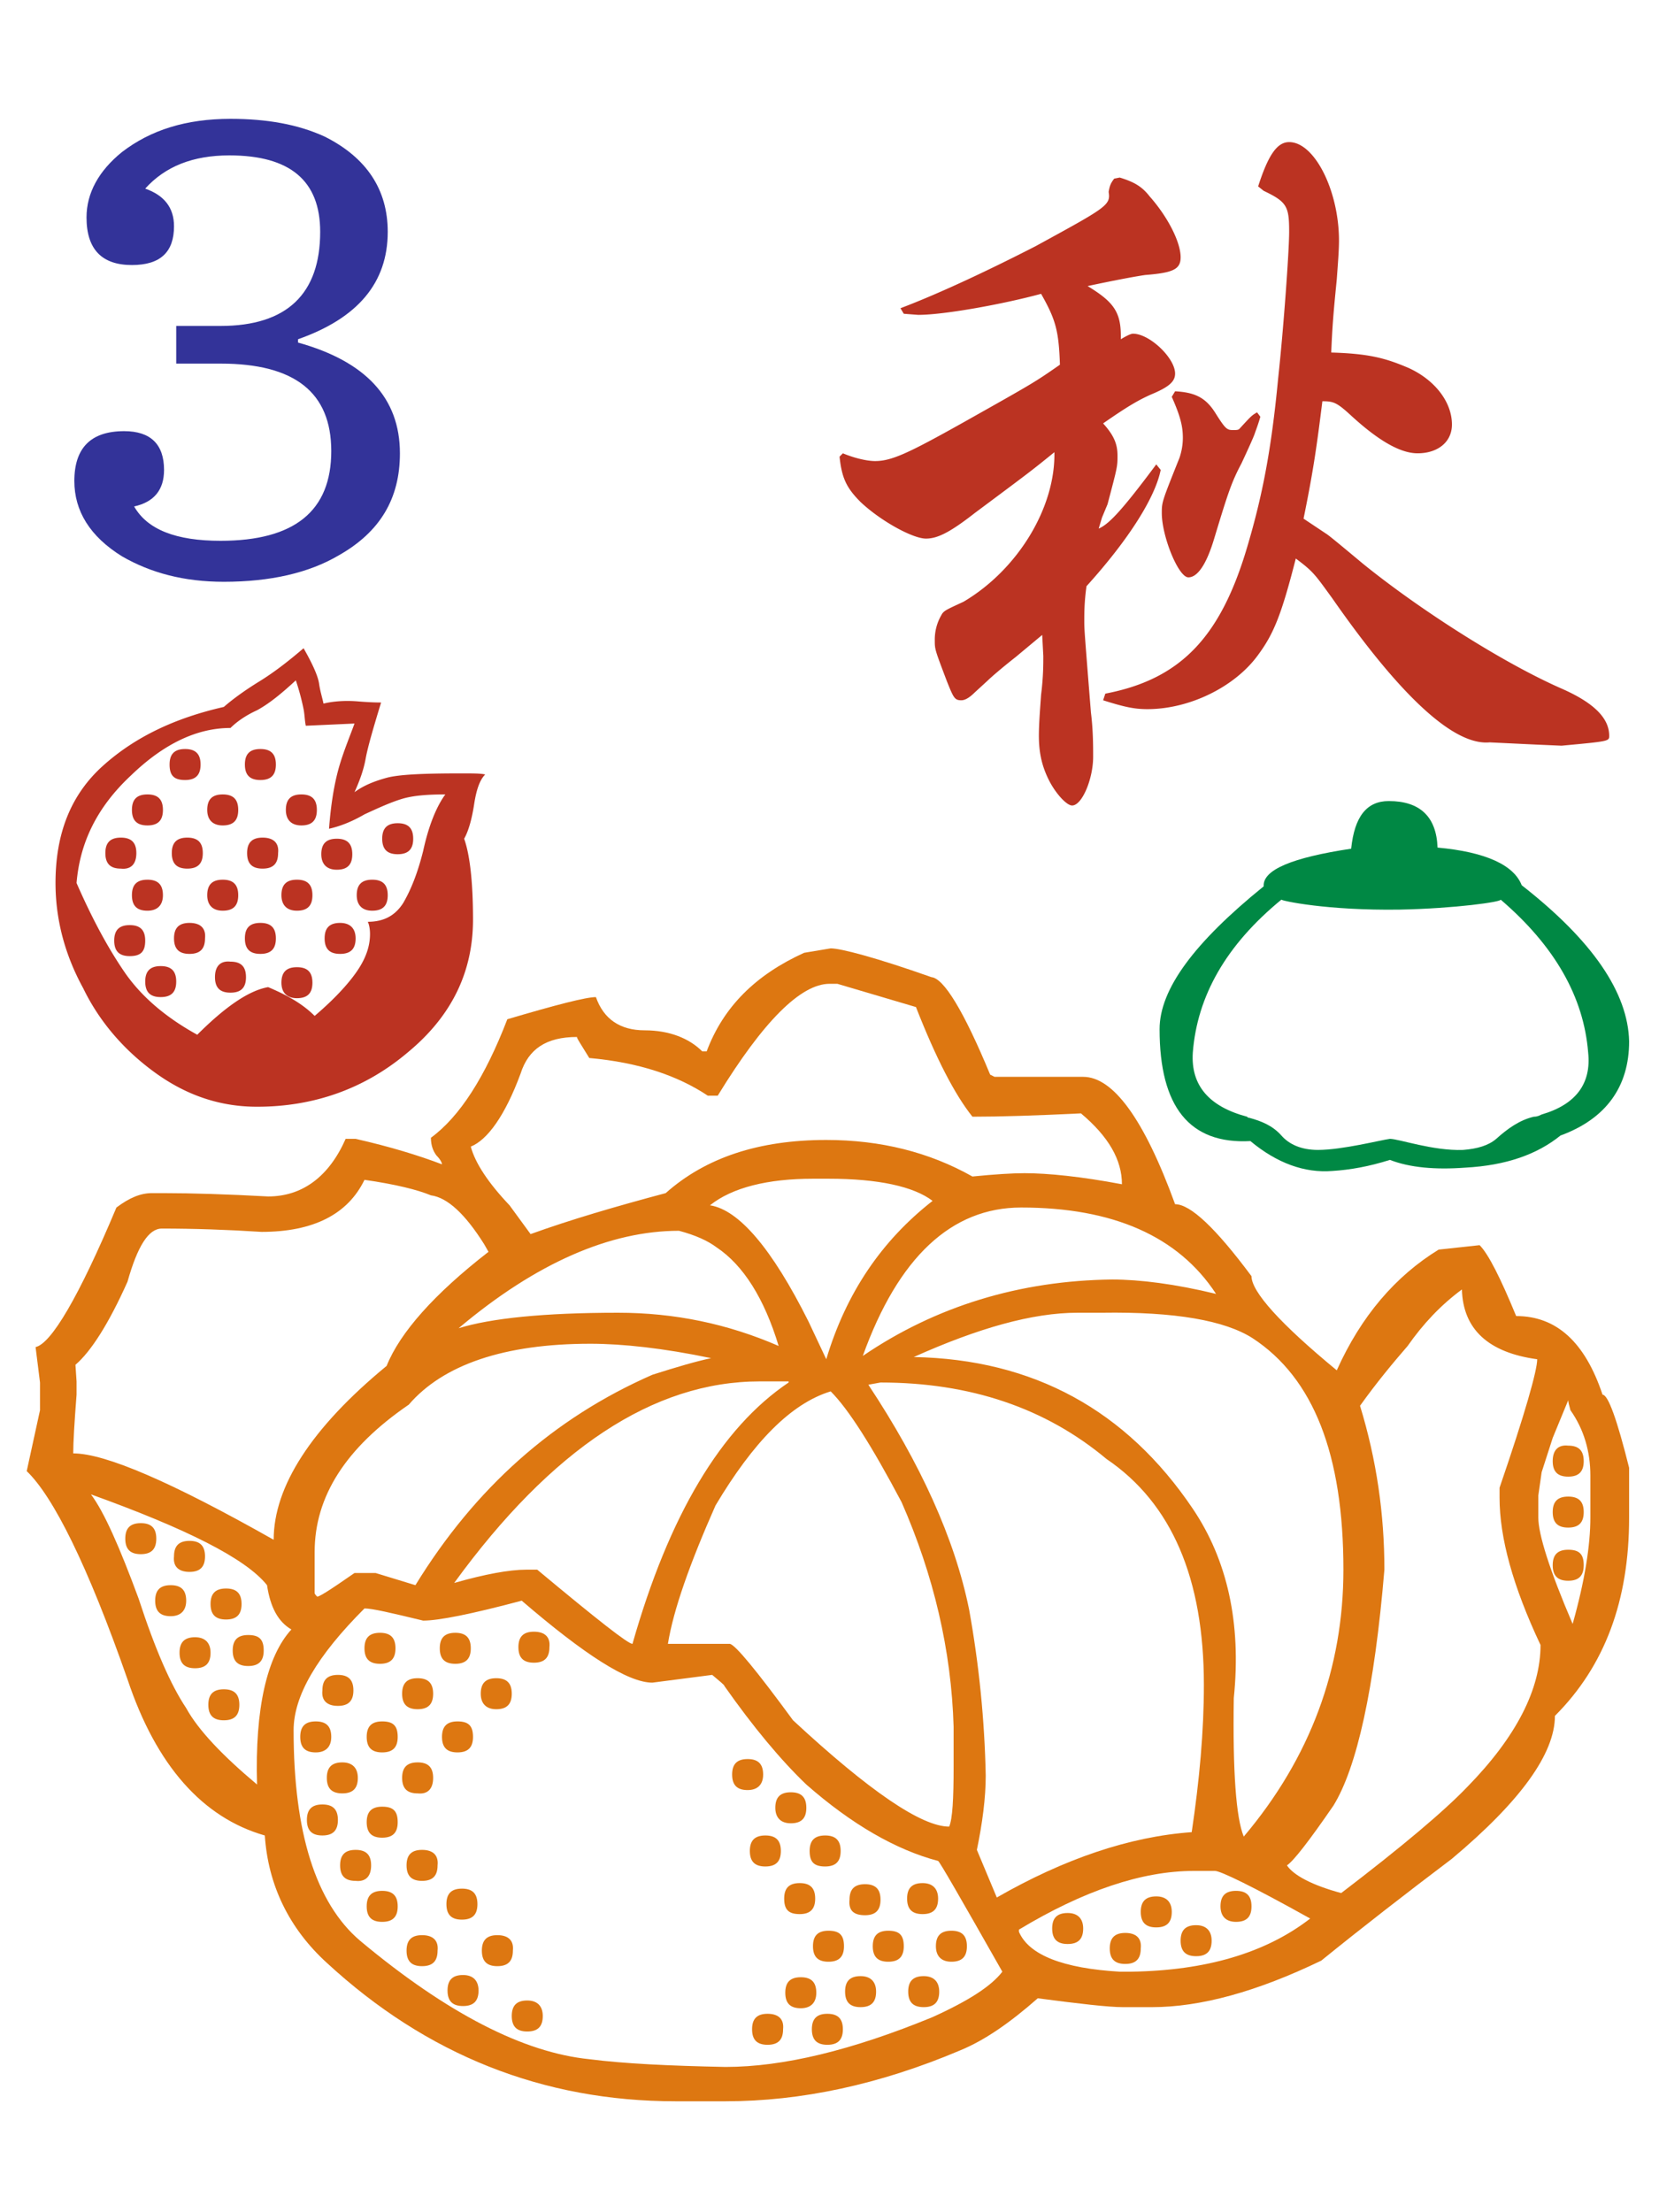 <svg xmlns="http://www.w3.org/2000/svg" xmlns:xlink="http://www.w3.org/1999/xlink" width="150" height="200" viewBox="0 0 39.7 52.9"><defs><path id="A" d="M-165.8 418.1c0-1-.5-1.4-1.4-1.4-1 0-1.4.5-1.4 1.4 0 1 .5 1.4 1.4 1.4.9.1 1.4-.4 1.4-1.4z"/><path id="B" d="M-161.2 416.7c-1 0-1.4.5-1.4 1.4 0 1 .5 1.4 1.4 1.4 1 0 1.4-.5 1.4-1.4s-.4-1.4-1.4-1.4z"/><path id="C" d="M-164.8 415.6c1 0 1.4-.5 1.4-1.4 0-1-.5-1.4-1.4-1.4-1 0-1.4.5-1.4 1.4s.4 1.4 1.4 1.4z"/><path id="D" d="M-161.4 411.5c1 0 1.4-.5 1.4-1.4 0-1-.5-1.4-1.4-1.4-1 0-1.4.5-1.4 1.4 0 1 .4 1.4 1.4 1.4z"/><path id="E" d="M-161 424.4c-1 0-1.4.5-1.4 1.4 0 1 .5 1.4 1.4 1.4 1 0 1.4-.5 1.4-1.4.1-.9-.4-1.4-1.4-1.4z"/><path id="F" d="M-158 423.3c1 0 1.4-.5 1.4-1.4 0-1-.5-1.4-1.4-1.4-1 0-1.4.5-1.4 1.4s.5 1.4 1.4 1.4z"/><path id="G" d="M-70.1 514.9c-1 0-1.4.5-1.4 1.4 0 1 .5 1.4 1.4 1.4 1 0 1.4-.5 1.4-1.4s-.5-1.4-1.4-1.4z"/><path id="H" d="M-154.6 427.2c1 0 1.4-.5 1.4-1.4 0-1-.5-1.4-1.4-1.4-1 0-1.4.5-1.4 1.4 0 1 .5 1.4 1.4 1.4z"/><path id="I" d="M-36.5 481c-1 0-1.4.5-1.4 1.4 0 1 .5 1.4 1.4 1.4 1 0 1.4-.5 1.4-1.4 0-1-.4-1.4-1.4-1.4z"/><path id="J" d="M-163.4 421.9c0-1-.5-1.4-1.4-1.4-1 0-1.4.5-1.4 1.4 0 1 .5 1.4 1.4 1.4s1.4-.5 1.4-1.4z"/></defs><g transform="matrix(.265 0 0 .265 47.2 -90.4)"><g fill="#b32"><use xlink:href="#A"/><use xlink:href="#B"/><use xlink:href="#C"/><use xlink:href="#D"/><use xlink:href="#E"/><use xlink:href="#F"/></g><use x="84.5" y="91.2" fill="#d71" xlink:href="#E"/><use y="-7.7" fill="#b32" xlink:href="#F"/><use fill="#d71" xlink:href="#G"/><use fill="#b32" xlink:href="#H"/><g fill="#d71"><use xlink:href="#I"/><use x="91.5" y="91.3" xlink:href="#F"/><use x="124.7" y="59.5" xlink:href="#B"/><use x="-3.6" y="-2.6" xlink:href="#G"/></g><path d="M-165 426c0-1-.5-1.4-1.4-1.4-1 0-1.4.5-1.4 1.4 0 1 .5 1.4 1.4 1.4 1 0 1.4-.4 1.4-1.4z" fill="#b32"/><path d="M-37.9 473c0 1 .5 1.4 1.4 1.4 1 0 1.4-.5 1.4-1.4 0-1-.5-1.4-1.4-1.4-.9-.1-1.4.4-1.4 1.4z" fill="#d71"/><g fill="#b32"><path d="M-164 438c2.8 2 5.8 3 9.1 3 5.1 0 9.7-1.6 13.6-4.9 4-3.3 5.9-7.3 5.9-12 0-3.5-.3-5.9-.8-7.3.4-.7.7-1.8.9-3.1s.5-2.2 1-2.7c-.4-.1-1.1-.1-2.2-.1-3.4 0-5.6.1-6.7.4s-2.1.7-2.9 1.3c.4-.9.8-1.9 1-3s.7-2.8 1.4-5.1c-.2 0-.9 0-2.1-.1s-2.3 0-3.1.2c-.1-.5-.3-1.1-.4-1.8s-.6-1.8-1.4-3.2c-1.4 1.2-2.7 2.2-4 3s-2.4 1.6-3.2 2.3c-4.4 1-8 2.7-10.9 5.3s-4.3 6.1-4.3 10.6c0 3.2.8 6.4 2.5 9.5 1.5 3.1 3.8 5.7 6.6 7.7zm-2.3-26.9c3-2.9 6-4.3 9-4.3.5-.5 1.3-1.1 2.4-1.6 1.1-.6 2.2-1.5 3.5-2.7a21.5 21.5 0 0 1 .7 2.6c.1.5.1 1 .2 1.5l4.4-.2c-.4 1.1-.9 2.3-1.3 3.6s-.8 3.2-1 5.9c.9-.2 2-.6 3.2-1.3 1.3-.6 2.4-1.1 3.4-1.4s2.3-.4 3.9-.4c-.8 1.1-1.5 2.8-2 5.1-.5 2-1.1 3.5-1.8 4.7-.7 1.1-1.7 1.7-3.2 1.7.1.2.2.6.2 1.1 0 1-.3 2-1 3.1s-2 2.6-4 4.3c-1-1-2.3-1.8-4.2-2.6-1.7.3-3.8 1.7-6.4 4.3-2.9-1.6-5.1-3.5-6.6-5.7s-2.9-4.8-4.3-8c.3-3.6 1.8-6.8 4.9-9.7zm7.6 18.2c0 1 .5 1.4 1.4 1.4 1 0 1.4-.5 1.4-1.4 0-1-.5-1.4-1.4-1.4-.9-.1-1.4.4-1.4 1.4z"/><use x="-2.4" y="11.6" xlink:href="#B"/></g><path d="M-40.7 421c-.7-1.8-3.2-3-7.6-3.4-.1-2.8-1.6-4.2-4.4-4.2-2 0-3.1 1.4-3.4 4.3-5.3.8-8 1.9-7.9 3.4-6.3 5.1-9.4 9.3-9.4 12.9 0 7 2.7 10.4 8.2 10.1 2.4 2 4.9 2.9 7.4 2.7 1.6-.1 3.3-.4 5.2-1 1.8.7 4.1.9 6.8.7 3.7-.2 6.5-1.2 8.6-2.9 4.1-1.5 6.2-4.4 6.2-8.5-.1-4.4-3.3-9.1-9.7-14.1zm1.8 20.7c-.2.1-.4.2-.7.2-1.3.3-2.4 1.1-3.4 2-.7.6-1.7.9-3 1-2.7.1-5.8-1-6.6-1-.8.1-4.3 1-6.5 1-1.5 0-2.6-.5-3.3-1.3-.8-.9-1.8-1.3-2.9-1.6-.1 0-.1 0-.2-.1-3.4-.9-5.1-2.8-4.9-5.8.4-5.1 3-9.7 8-13.8 0 .1 4.1 1 10.7.9 5-.1 9.2-.7 9.1-.9 4.9 4.2 7.5 8.8 7.9 13.8.3 2.8-1.1 4.7-4.2 5.6z" fill="#084"/><g fill="#d71"><path d="M-33.4 467c-1.6-4.8-4.2-7.1-7.8-7.1-1.4-3.4-2.5-5.6-3.3-6.4l-3.7.4c-3.9 2.4-7 6-9.2 10.9-5.1-4.2-7.7-7.1-7.7-8.5-3.2-4.3-5.5-6.5-6.9-6.5-2.8-7.7-5.6-11.5-8.3-11.5h-8l-.4-.2c-2.4-5.8-4.2-8.7-5.3-8.8-5.1-1.8-8.2-2.6-9.1-2.6l-2.4.4c-4.4 2-7.3 4.9-8.8 8.9h-.4c-1.2-1.2-3-1.9-5.2-1.9s-3.7-1-4.4-3c-.9 0-3.6.7-8 2-2 5.2-4.3 8.8-6.9 10.7 0 .7.2 1.2.5 1.6.4.4.5.7.5.8-2.1-.8-4.7-1.6-7.8-2.3h-.9c-1.5 3.4-3.9 5.2-7 5.2-3.7-.2-6.9-.3-9.4-.3h-1.1c-1 0-2 .4-3.2 1.3-3.4 8.1-5.9 12.3-7.3 12.6l.4 3.2v2.5l-1.2 5.5c2.4 2.3 5.5 8.5 9.1 18.8 2.6 7.8 6.8 12.5 12.4 14.1.3 4.5 2.2 8.4 5.6 11.5 9 8.3 19.5 12.5 31.5 12.5h4.5c6.8 0 13.9-1.5 21.2-4.6 2.2-.9 4.5-2.5 7-4.7 3.8.5 6.4.8 7.7.8h2.6c4.4 0 9.5-1.4 15.3-4.2 3.7-3 7.7-6.1 11.8-9.2 6.2-5.2 9.3-9.5 9.3-12.9 4.5-4.5 6.7-10.4 6.7-17.9v-4.5c-1.1-4.4-1.9-6.6-2.4-6.6zm-31.6-5.1c5.5 3.6 8.2 10.5 8.2 20.9 0 8.9-3 17-9 24.1-.7-1.7-1-5.9-.9-12.5.7-6.8-.6-12.5-3.7-17.1-6-8.9-14.4-13.5-25.2-13.7 5.8-2.6 10.7-4 14.8-4h2.2c6.6-.1 11.1.7 13.6 2.3zm-25.6 24.5c-1.3-6.4-4.4-13.2-9.1-20.3l1.1-.2c8.1 0 14.9 2.3 20.4 6.9 5.9 4 8.8 10.8 8.8 20.4 0 4.2-.4 8.6-1.1 13.3-5.6.4-11.5 2.4-17.6 5.9l-1.8-4.3c.5-2.4.8-4.7.8-6.7-.1-5-.6-10-1.5-15zm-22.8-32.7c2.4 1.6 4.3 4.6 5.6 8.9-4.6-2-9.4-3-14.5-3-6.7 0-11.5.5-14.4 1.4 7-5.9 13.7-8.8 19.9-8.8 1.5.4 2.6.9 3.4 1.5zm-.6-3.8c2-1.6 5.2-2.4 9.3-2.4h1.4c4.5 0 7.7.7 9.4 2-4.6 3.6-7.8 8.3-9.6 14.3l-1.6-3.4c-3.3-6.6-6.3-10.1-8.9-10.5zm-10.8 12.5c2.9 0 6.6.4 10.9 1.3-1.4.3-3.1.8-5.3 1.5-8.9 3.9-16 10.2-21.4 19l-3.6-1.1h-1.9c-2.3 1.6-3.4 2.3-3.4 2.1-.1-.1-.2-.2-.2-.3v-3.7c0-5 2.8-9.4 8.5-13.3 3.1-3.6 8.6-5.5 16.4-5.5zm15.3 3.4h2.6v.1c-6.1 4.1-10.8 12-14.1 23.6-.4 0-3.2-2.2-8.6-6.7h-1c-1.5 0-3.7.4-6.5 1.2 8.8-12.1 18-18.2 27.6-18.2zm-4 11.2c3.4-5.7 6.8-9.2 10.4-10.3 1.6 1.6 3.7 4.9 6.4 10 2.9 6.6 4.5 13.4 4.7 20.3v3.6c0 2.9-.1 4.7-.4 5.4-2.5 0-7.2-3.2-14.1-9.6-3.3-4.5-5.2-6.8-5.7-6.9h-5.6c.5-3.1 2-7.3 4.3-12.5zm45.2-19.1c-3.7-.9-6.9-1.3-9.4-1.3-8.3.1-15.9 2.4-22.5 6.9 3.2-8.9 8-13.4 14.3-13.4 8.3 0 14.2 2.6 17.6 7.8zm-62.8-19.9c.7-2.2 2.3-3.3 5.1-3.3-.1 0 .3.6 1.1 1.9 4.5.4 8 1.6 10.7 3.4h.9c4.1-6.7 7.5-10.1 10.1-10.1h.7l7.1 2.1c1.8 4.6 3.5 7.9 5.1 9.9 2.5 0 5.7-.1 9.8-.3 2.5 2.1 3.7 4.2 3.7 6.4-3.7-.7-6.7-1-8.8-1-1.1 0-2.7.1-4.7.3-3.9-2.2-8.3-3.3-13.2-3.3-6.1 0-10.9 1.6-14.5 4.8-4.5 1.2-8.6 2.4-12.2 3.7l-1.9-2.6c-1.9-2-3.1-3.8-3.5-5.3 1.5-.6 3.1-2.8 4.5-6.6zm-40.2 26.3c1.4-1.2 3-3.7 4.7-7.5.9-3.2 1.9-4.8 3.1-4.8 2.9 0 5.9.1 9 .3 4.7 0 7.8-1.6 9.3-4.7 2.8.4 4.8.9 6 1.4 1.5.2 3.1 1.7 4.8 4.4l.4.7c-4.9 3.8-8 7.3-9.2 10.3-6.8 5.6-10.2 10.9-10.2 15.7-9.2-5.2-15.2-7.8-18.1-7.8 0-1 .1-2.7.3-5.3v-1.2zm16.4 37.9c-3.1-2.6-5.3-4.9-6.4-6.9-1.4-2.1-2.8-5.3-4.3-9.9-1.7-4.6-3.1-7.8-4.3-9.4 8.6 3.1 14 5.8 15.9 8.2.3 2 1 3.3 2.2 4-2.2 2.4-3.3 7.1-3.1 14zm61 21c-7.3 3-13.5 4.5-18.7 4.5-5.1-.1-9.2-.3-12.3-.7-5.9-.6-12.8-4.1-20.7-10.7-4-3.4-6-9.8-6-19 0-3.1 2.1-6.7 6.4-11 .7 0 2.4.4 5.3 1.1 1.4 0 4.4-.6 8.9-1.8 5.7 4.9 9.6 7.4 11.8 7.4l5.4-.7c.7.6 1.1.9 1.1 1 2.6 3.7 5.1 6.7 7.4 8.9 4.1 3.6 8.1 5.9 11.9 6.9.1 0 2 3.3 5.8 10-1 1.3-3 2.6-6.3 4.1zm17.9-4.1h-1c-5.1-.3-8.2-1.5-9.1-3.6v-.2c5.8-3.5 11.1-5.3 15.8-5.3h1.9c.5 0 3.4 1.4 8.6 4.3-4 3.1-9.4 4.7-16.2 4.8zm30.4-16.7c-2.1 2.2-5.9 5.4-11.4 9.6-2.6-.7-4.3-1.6-4.9-2.5.6-.4 2-2.2 4.2-5.4 2.1-3.4 3.7-10.5 4.6-21.3 0-5-.7-9.9-2.2-14.8 1.5-2.1 3-3.9 4.3-5.4 1.4-2 3-3.7 4.9-5.1.1 3.6 2.4 5.7 6.8 6.3 0 1-1.1 4.9-3.4 11.6v.9c0 3.6 1.2 8 3.7 13.3 0 4-2.2 8.3-6.6 12.8zm11.1-24.3c0 2.5-.5 5.7-1.6 9.6-2.1-4.9-3.1-8.1-3.1-9.6v-2l.3-2.1 1-3.1 1.4-3.4c0 .2.1.5.2.9 1.2 1.7 1.8 3.7 1.8 5.9z"/><path d="M-36.4 489v-.5h.1c0 .1 0 .2-.1.5z"/></g><g fill="#b32"><use x="12.4" y="-9" xlink:href="#H"/><use x="6.7" y="7.9" xlink:href="#F"/><use x="6.7" xlink:href="#F"/><use x="7.1" y="-7.7" xlink:href="#F"/><use y="-15.7" xlink:href="#H"/><use x="13.5" xlink:href="#F"/><use x="6.6" y="-7.7" xlink:href="#E"/><use xlink:href="#J"/><use x="-77.3" y="-90.5" xlink:href="#G"/><use x="10.3" y="-3.7" xlink:href="#F"/></g><g fill="#d71"><use x="21" y="83.7" xlink:href="#E"/><path d="M-100 514c1 0 1.4-.5 1.4-1.4 0-1-.5-1.4-1.4-1.4-1 0-1.4.5-1.4 1.4-.1 1 .4 1.4 1.4 1.4z"/><use x="-60.4" y="6.8" xlink:href="#G"/><use x="31.1" y="64" xlink:href="#E"/><use x="57.8" y="98.1" xlink:href="#D"/><use x="-66.8" y="34.4" xlink:href="#I"/><path d="M-135 513c0-1-.5-1.4-1.4-1.4-1 0-1.4.5-1.4 1.4 0 1 .5 1.4 1.4 1.4 1 0 1.4-.5 1.4-1.4z"/><use x="-66.2" y="4.5" xlink:href="#G"/><use x="51.3" y="82.4" xlink:href="#F"/><use x="24.7" y="72.1" xlink:href="#F"/><use x="27.8" y="91.4" xlink:href="#E"/><use x="59" y="99.1" xlink:href="#J"/><use x="-30.3" y="4.6" xlink:href="#G"/><use x="57.8" y="106.2" xlink:href="#B"/><use x="-61.4" y="34.4" xlink:href="#I"/><use x="65.8" y="94.9" xlink:href="#F"/><use x="-24.6" y="4.6" xlink:href="#G"/><use x="45.6" y="82.4" xlink:href="#H"/><use x="52.2" y="98.5" xlink:href="#E"/><use x="54.2" y="79.4" xlink:href="#J"/><use x="-100.3" y="15.5" xlink:href="#I"/><use x="55.5" y="102.4" xlink:href="#D"/><path d="M-164 480c0-1-.5-1.4-1.4-1.4-1 0-1.4.5-1.4 1.4 0 1 .5 1.4 1.4 1.4s1.4-.4 1.4-1.4z"/><use x="-119.2" y="7.7" xlink:href="#I"/><use x="27.8" y="75.7" xlink:href="#C"/><use x="21" y="75.7" xlink:href="#C"/><use x="24.4" y="79.8" xlink:href="#C"/><use x="-90.4" y="-26" xlink:href="#G"/><use x="-11.6" y="-1.1" xlink:href="#G"/><use x="2.1" y="63.7" xlink:href="#J"/><use x="-3.1" y="60.1" xlink:href="#H"/><path d="M-161 483c1 0 1.4-.5 1.4-1.4 0-1-.5-1.4-1.4-1.4-1 0-1.4.5-1.4 1.4-.1.9.4 1.4 1.4 1.4zm13.4 12.1c1 0 1.4-.5 1.4-1.4 0-1-.5-1.4-1.4-1.4-1 0-1.4.5-1.4 1.4-.1.9.4 1.4 1.4 1.4z"/><use x="3.3" y="76.9" xlink:href="#B"/><use x="26.8" y="83.5" xlink:href="#A"/><use x="-107.1" y="23.2" xlink:href="#I"/><use x="-107.1" y="15.5" xlink:href="#I"/><use x="-24.7" y="-3.8" xlink:href="#G"/><use x="21" y="91.4" xlink:href="#E"/><path d="M-149 504c-1 0-1.4.5-1.4 1.4 0 1 .5 1.4 1.4 1.4 1 0 1.4-.5 1.4-1.4 0-1-.5-1.4-1.4-1.4z"/><use x="17.6" y="95.1" xlink:href="#B"/><use x="15.2" y="76" xlink:href="#J"/><use x="-77.1" y="-14.7" xlink:href="#G"/><use x="21.2" y="91.4" xlink:href="#A"/></g><path d="M-102 382c1.2.5 2.3.7 2.9.7 1.5 0 3-.7 8-3.5 6.4-3.6 6.4-3.6 8.7-5.2-.1-3.1-.4-4.1-1.7-6.4-3.3.9-8.7 1.9-11.1 1.9l-1.3-.1-.3-.5c3.7-1.4 8.3-3.6 12.2-5.6 6.4-3.5 6.8-3.7 6.6-4.9.1-.6.2-.8.5-1.2l.5-.1c1.3.4 2 .8 2.7 1.7 1.6 1.8 2.8 4.1 2.8 5.5 0 1.1-.7 1.4-3.2 1.6-.7.1-2.4.4-5.2 1 2.3 1.4 3 2.3 3 4.5v.3c.5-.3.9-.5 1.1-.5 1.5 0 3.8 2.2 3.8 3.6 0 .7-.5 1.2-2.2 1.9-1.1.5-2 1-4.3 2.6 1 1.1 1.3 1.9 1.3 2.9s0 1-.9 4.4l-.5 1.2-.3 1c.9-.4 2-1.5 5.2-5.8l.4.5c-.5 2.5-2.9 6.3-6.7 10.5-.2 1.4-.2 2.5-.2 3.1 0 .8 0 .8.6 8.3.2 1.6.2 3 .2 4 0 2-1 4.4-1.9 4.4-.5 0-1.5-1.1-2.1-2.3s-.9-2.4-.9-4c0-1 .1-2.3.2-3.7.2-1.6.2-2.7.2-3.5l-.1-1.9-2.4 2c-1.4 1.1-2.3 1.9-2.5 2.1l-1.2 1.1c-.5.5-.9.7-1.2.7-.6 0-.7-.2-1.3-1.7-1.1-2.9-1.1-2.9-1.1-3.7a4.38 4.38 0 0 1 .6-2.3c.2-.4.5-.5 2-1.2 4.9-2.9 8.3-8.5 8.2-13.5-2.1 1.7-2.1 1.7-7.2 5.5-2.3 1.8-3.4 2.3-4.4 2.3-1.2 0-4.1-1.6-5.9-3.3-1.3-1.3-1.7-2.2-1.9-4.1zm23.7 21.7c6.8-1.3 10.4-5.1 12.8-13.2 1.4-4.7 2.2-8.9 2.8-15.2.5-4.6 1-11.6 1-13.3 0-2.3-.2-2.7-2.3-3.7l-.5-.4c.9-2.8 1.7-4 2.8-4 2.3 0 4.5 4.4 4.5 8.9 0 .9-.1 2.1-.2 3.5-.3 3-.4 4.2-.5 6.6 3.4.1 4.9.5 7 1.4 2.4 1.1 3.9 3.1 3.9 5.1 0 1.6-1.3 2.6-3.1 2.6-1.6 0-3.6-1.2-6-3.4-1.3-1.2-1.6-1.3-2.6-1.3-.5 4-.8 6.2-1.7 10.6l2.1 1.4c.3.2 1.5 1.2 3.3 2.7 5.2 4.2 12.6 8.9 17.8 11.2 3 1.3 4.4 2.7 4.4 4.3 0 .5 0 .5-4.3.9l-2.3-.1-4.2-.2c-3.2.3-8-4.1-14.2-13-1.6-2.2-1.7-2.4-3.3-3.6-1.3 5.1-2 6.8-3.4 8.7-2.1 2.9-6.2 4.9-10 4.9-1.2 0-2.1-.2-4-.8zm14-25c-.2.7-.4 1.2-.5 1.5s-.5 1.2-1.2 2.7c-.9 1.7-1.2 2.6-2.5 6.9-.7 2.3-1.5 3.4-2.3 3.4-.9 0-2.4-3.7-2.4-5.8 0-1 0-1 1.6-5 .2-.6.3-1.2.3-1.8 0-1-.2-1.9-1-3.7l.3-.5c1.7.1 2.7.5 3.6 1.9 1 1.6 1.1 1.6 1.7 1.6.2 0 .4 0 .5-.1 1.1-1.2 1.1-1.2 1.6-1.5z" fill="#b32"/><path d="M-142 382c0-5-3.1-8.3-9.2-10v-.3c5.4-1.9 8.1-5.1 8.1-9.7 0-3.8-1.9-6.7-5.7-8.6-2.4-1.1-5.2-1.6-8.5-1.6-4 0-7.2 1-9.8 3-2.1 1.7-3.2 3.7-3.2 5.9 0 2.9 1.4 4.3 4.1 4.3 2.6 0 3.8-1.2 3.8-3.5 0-1.7-.9-2.8-2.6-3.4 1.8-2 4.3-3 7.6-3 5.5 0 8.2 2.3 8.2 6.9 0 5.6-3 8.5-9 8.5h-4v3.4h4c6.7 0 10 2.6 10 7.9 0 5.4-3.3 8.1-10 8.1-4 0-6.6-1-7.8-3.1 1.8-.4 2.7-1.5 2.7-3.3 0-2.3-1.2-3.5-3.6-3.5-3 0-4.5 1.5-4.5 4.5 0 2.7 1.4 5 4.3 6.8 2.6 1.5 5.6 2.3 9.2 2.3 4.2 0 7.7-.8 10.4-2.4 3.7-2.1 5.5-5.1 5.5-9.2z" fill="#339"/></g></svg>